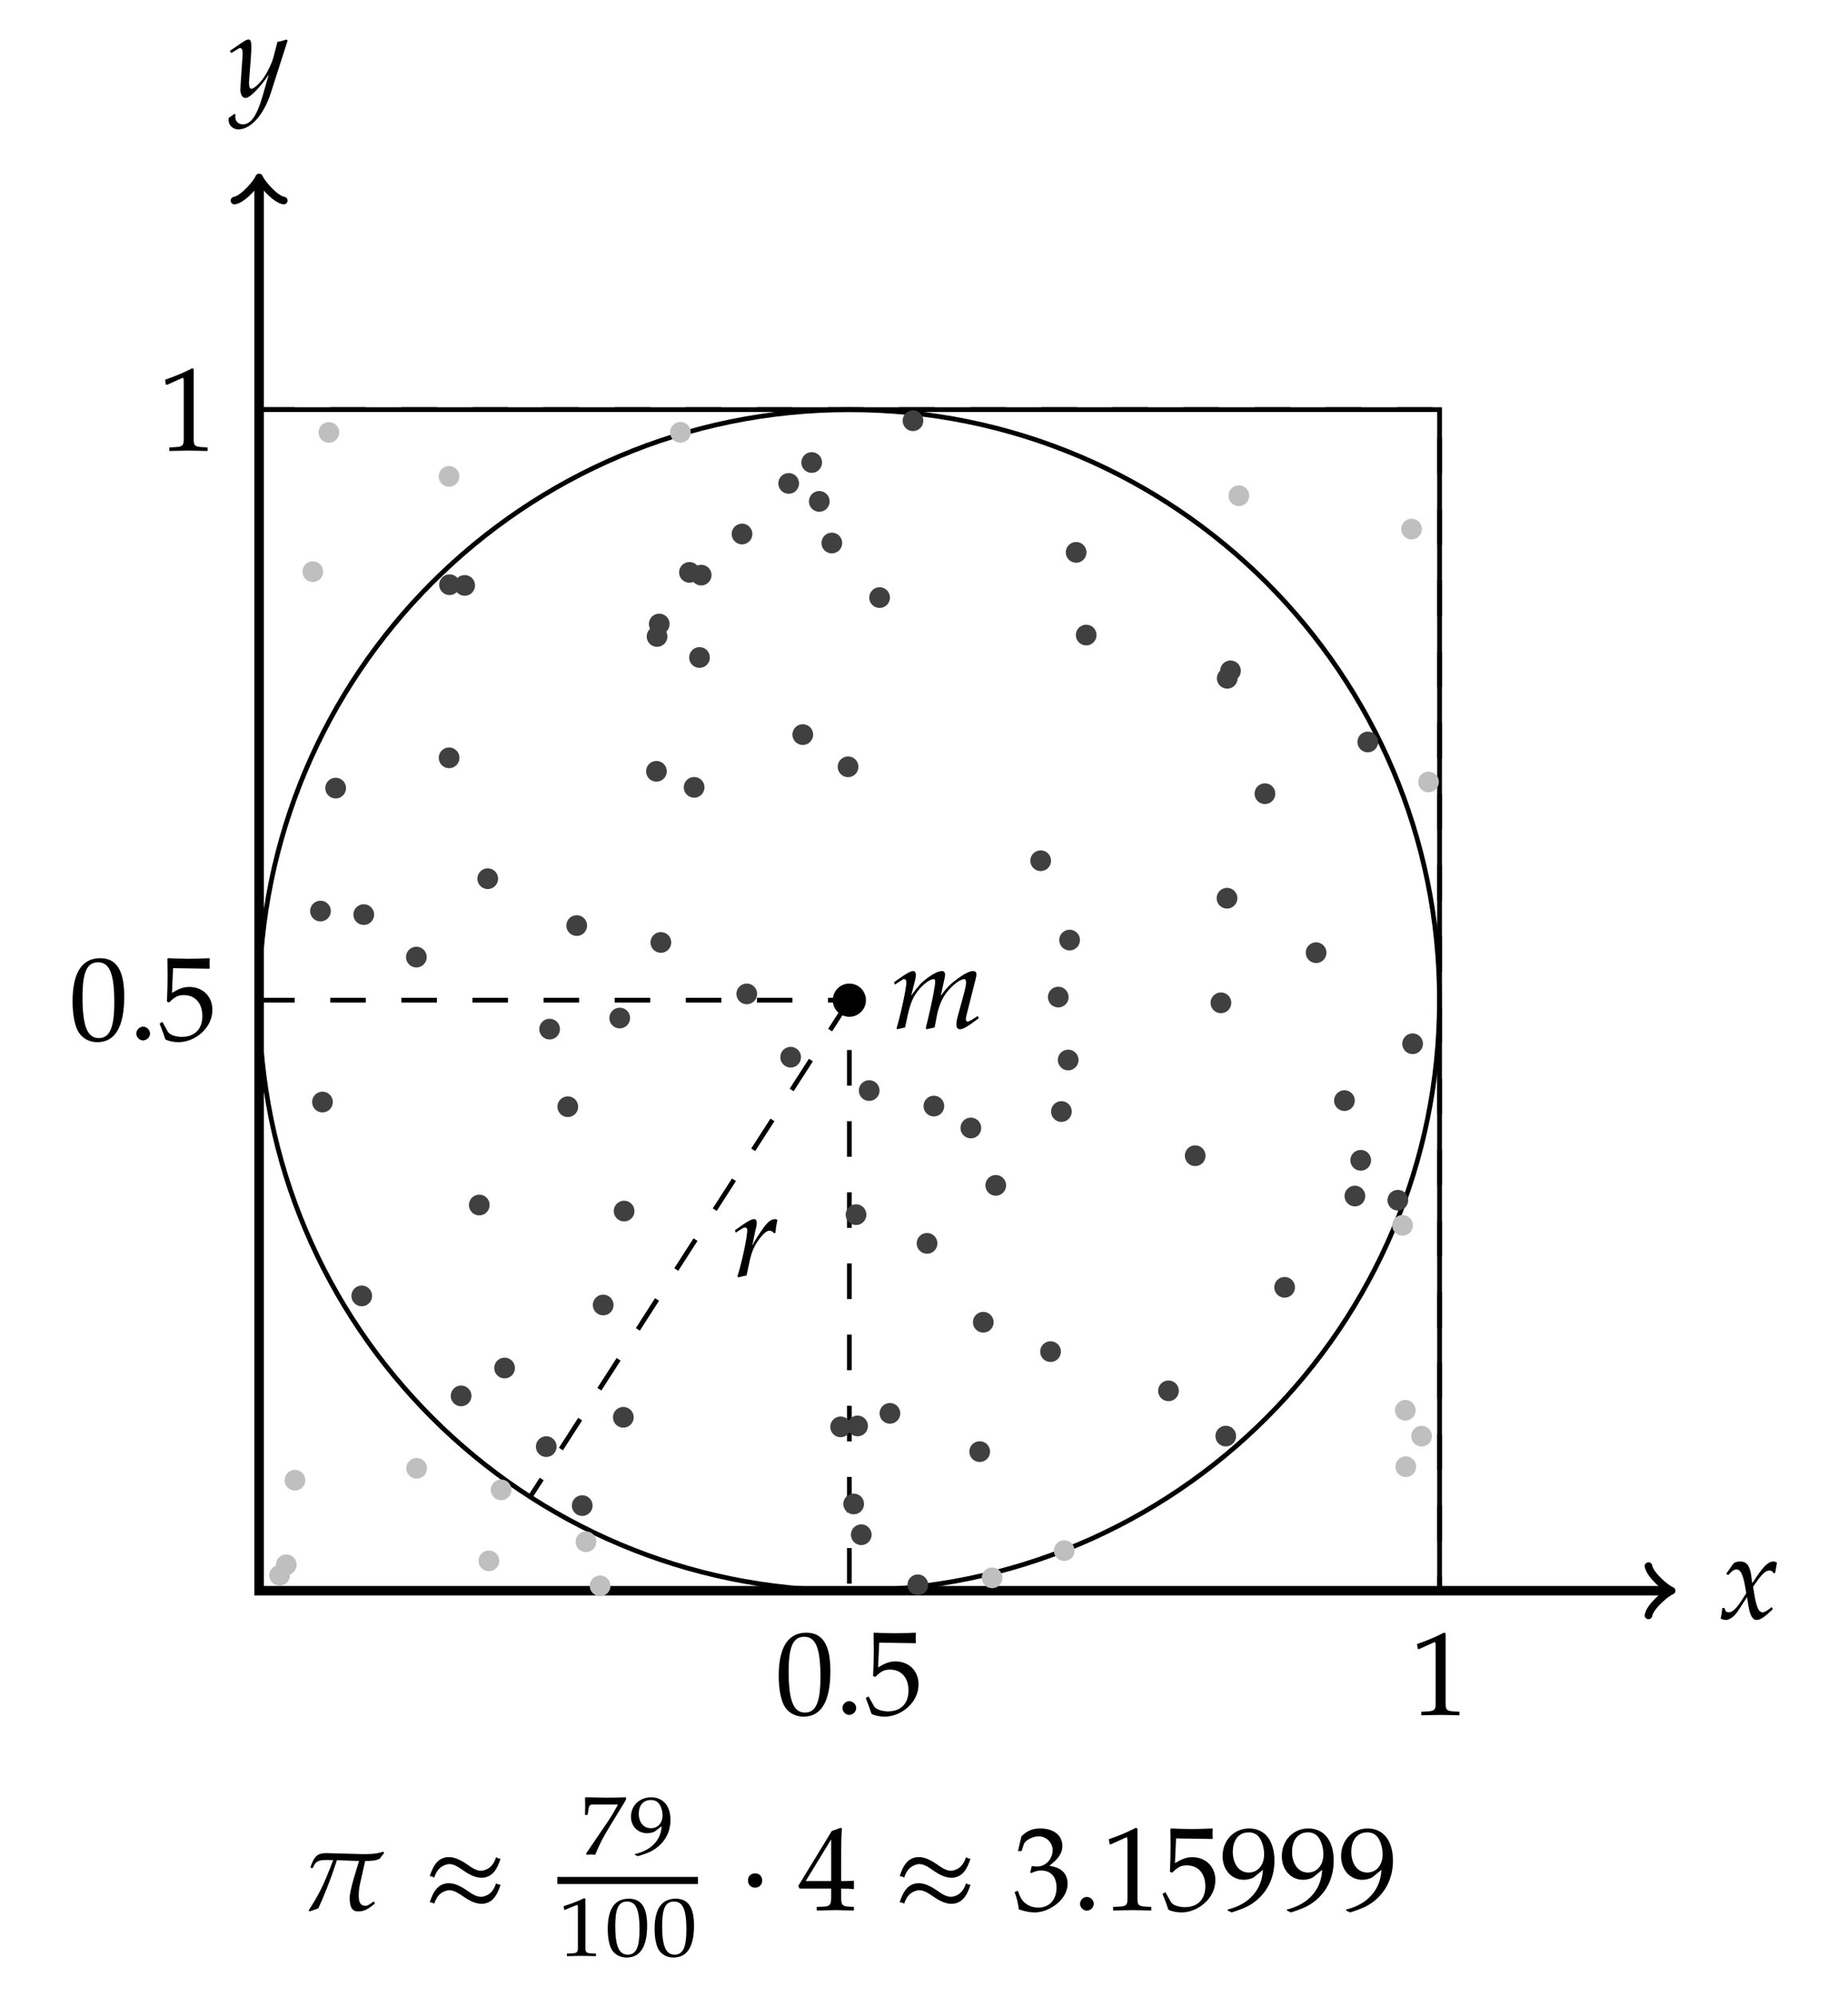<?xml version="1.0" encoding="UTF-8"?>
<svg xmlns="http://www.w3.org/2000/svg" xmlns:xlink="http://www.w3.org/1999/xlink" width="310.701pt" height="335.565pt" viewBox="0 0 310.701 335.565" version="1.1">
<defs>
<g>
<symbol overflow="visible" id="glyph0-0">
<path style="stroke:none;" d=""/>
</symbol>
<symbol overflow="visible" id="glyph0-1">
<path style="stroke:none;" d="M 9.766 -9.422 L 9.547 -9.609 C 8.969 -9.391 8.5 -9.266 8.062 -9.219 L 7.375 -6.594 C 7.125 -5.656 6.438 -4.203 5.781 -3.234 C 5.078 -2.219 4.109 -1.328 3.672 -1.328 C 3.234 -1.328 3.266 -2.297 3.281 -2.547 L 3.578 -6.422 C 3.625 -7.031 3.672 -7.797 3.672 -8.344 C 3.672 -9.25 3.531 -9.609 3.188 -9.609 C 2.922 -9.609 2.656 -9.469 1.688 -8.812 L 0.062 -7.688 L 0.281 -7.328 L 1.281 -7.922 C 1.375 -8.016 1.641 -8.172 1.766 -8.172 C 2.297 -8.172 2.219 -7.156 2.188 -6.828 L 1.859 -1.984 L 1.828 -1.188 C 1.812 -0.359 2.188 0.219 2.688 0.219 C 3.422 0.219 5.094 -1.469 6.594 -3.719 L 5.625 -0.312 C 4.609 3.203 3.609 4.656 2.219 4.656 C 1.516 4.656 0.969 4.125 0.969 3.422 C 0.969 3.328 1 3.172 1.016 2.984 L 0.812 2.906 L -0.141 3.578 C -0.156 3.719 -0.156 3.844 -0.156 3.938 C -0.156 4.797 0.578 5.5 1.469 5.5 C 3.578 5.5 5.781 3.031 6.953 -0.656 Z M 9.766 -9.422 "/>
</symbol>
<symbol overflow="visible" id="glyph0-2">
<path style="stroke:none;" d="M 9.641 -9.406 C 9.406 -9.547 9.219 -9.609 9.047 -9.609 C 8.25 -9.609 7.453 -8.891 6.219 -7.047 L 5.484 -5.953 L 5.359 -6.906 C 5.125 -8.891 4.578 -9.609 3.406 -9.609 C 2.891 -9.609 2.453 -9.438 2.266 -9.188 L 1.109 -7.531 L 1.453 -7.328 C 2.047 -8.016 2.453 -8.281 2.828 -8.281 C 3.484 -8.281 3.922 -7.469 4.266 -5.516 L 4.484 -4.281 L 3.688 -3.047 C 2.828 -1.719 2.156 -1.078 1.594 -1.078 C 1.297 -1.078 1.078 -1.156 1.031 -1.25 L 0.812 -1.812 L 0.422 -1.75 C 0.422 -1.359 0.375 -1.094 0.266 -0.453 C 0.219 -0.219 0.203 -0.156 0.172 -0.016 C 0.484 0.141 0.797 0.219 1.031 0.219 C 1.688 0.219 2.469 -0.359 3.094 -1.297 L 4.609 -3.625 L 4.828 -2.25 C 5.094 -0.562 5.531 0.219 6.25 0.219 C 6.688 0.219 7.328 -0.125 7.969 -0.703 L 8.938 -1.578 L 8.766 -1.953 C 8.047 -1.359 7.547 -1.062 7.234 -1.062 C 6.938 -1.062 6.672 -1.25 6.469 -1.656 C 6.297 -2.031 6.078 -2.766 5.969 -3.344 L 5.625 -5.359 L 6.312 -6.328 C 7.25 -7.625 7.797 -8.094 8.406 -8.094 C 8.719 -8.094 8.969 -7.922 9.062 -7.625 L 9.344 -7.703 Z M 9.641 -9.406 "/>
</symbol>
<symbol overflow="visible" id="glyph0-3">
<path style="stroke:none;" d="M 14.734 -1.688 L 14.547 -2.047 L 14.031 -1.719 C 13.453 -1.328 13.016 -1.109 12.812 -1.109 C 12.672 -1.109 12.547 -1.297 12.547 -1.516 C 12.547 -1.719 12.594 -1.891 12.688 -2.312 L 14.188 -8.234 C 14.266 -8.562 14.328 -8.891 14.328 -9.047 C 14.328 -9.391 14.125 -9.609 13.812 -9.609 C 13.234 -9.609 12.469 -9.25 11.25 -8.391 C 10 -7.484 9.297 -6.797 8.328 -5.422 L 8.922 -8.141 C 9 -8.547 9.062 -8.844 9.062 -8.984 C 9.062 -9.359 8.859 -9.609 8.547 -9.609 C 7.953 -9.609 7.031 -9.156 5.938 -8.328 C 5.062 -7.656 4.656 -7.234 3.359 -5.484 L 4.031 -8.125 C 4.109 -8.453 4.141 -8.75 4.141 -8.984 C 4.141 -9.359 3.969 -9.609 3.688 -9.609 C 3.266 -9.609 2.516 -9.188 1.031 -8.125 L 0.484 -7.734 L 0.625 -7.328 L 1.25 -7.75 C 1.969 -8.234 2.047 -8.25 2.188 -8.25 C 2.406 -8.25 2.547 -8.047 2.547 -7.75 C 2.547 -6.734 1.734 -2.891 0.922 -0.047 L 0.969 0.172 L 2.328 -0.125 L 2.766 -2.156 C 3.25 -4.359 3.781 -5.531 4.875 -6.734 C 5.719 -7.656 6.609 -8.25 7.172 -8.25 C 7.312 -8.25 7.391 -8.094 7.391 -7.828 C 7.391 -7.125 6.969 -4.859 6.141 -1.375 L 5.812 -0.047 L 5.922 0.172 L 7.297 -0.125 L 7.703 -2.25 C 8.031 -3.859 8.703 -5.359 9.578 -6.328 C 10.672 -7.547 11.672 -8.25 12.312 -8.25 C 12.469 -8.25 12.578 -8.062 12.578 -7.75 C 12.578 -7.266 12.547 -7 12.078 -5.266 L 11.219 -2.125 C 11.062 -1.578 10.953 -1.062 10.953 -0.625 C 10.953 -0.125 11.172 0.172 11.547 0.172 C 12.078 0.172 12.797 -0.234 14.734 -1.688 Z M 14.734 -1.688 "/>
</symbol>
<symbol overflow="visible" id="glyph0-4">
<path style="stroke:none;" d="M 9.266 -7.297 C 9.266 -11.656 7.969 -13.719 5.234 -13.719 C 2.156 -13.719 0.578 -11.281 0.578 -6.453 C 0.578 -4.125 1 -2.109 1.688 -1.141 C 2.391 -0.156 3.5 0.391 4.734 0.391 C 7.75 0.391 9.266 -2.188 9.266 -7.297 Z M 7.594 -6.297 C 7.594 -2.047 6.828 -0.297 5 -0.297 C 3.062 -0.297 2.25 -2.312 2.25 -7.172 C 2.25 -11.375 2.984 -13.031 4.875 -13.031 C 6.812 -13.031 7.594 -11.078 7.594 -6.297 Z M 7.594 -6.297 "/>
</symbol>
<symbol overflow="visible" id="glyph0-5">
<path style="stroke:none;" d="M 3.641 -1.062 C 3.641 -1.656 3.094 -2.219 2.469 -2.219 C 1.875 -2.219 1.328 -1.656 1.328 -1.062 C 1.328 -0.453 1.875 0.094 2.453 0.094 C 3.094 0.094 3.641 -0.438 3.641 -1.062 Z M 3.641 -1.062 "/>
</symbol>
<symbol overflow="visible" id="glyph0-6">
<path style="stroke:none;" d="M 9.141 -5.047 C 9.141 -7.297 7.531 -8.891 5.266 -8.891 C 4.297 -8.891 3.578 -8.625 2.344 -7.891 L 2.531 -12.047 L 8.609 -11.953 L 8.703 -12.047 C 8.672 -12.406 8.672 -12.531 8.672 -12.828 C 8.672 -13.141 8.672 -13.266 8.703 -13.625 L 8.609 -13.719 C 8.609 -13.719 6.5 -13.625 5.141 -13.625 C 3.781 -13.625 1.672 -13.719 1.672 -13.719 L 1.578 -13.625 L 1.609 -10.891 C 1.609 -9.141 1.547 -7.297 1.5 -6.422 L 1.891 -6.297 C 2.828 -7.234 3.359 -7.516 4.344 -7.516 C 6.25 -7.516 7.453 -6.156 7.453 -4 C 7.453 -1.797 6.172 -0.5 4 -0.5 C 2.922 -0.5 1.938 -0.859 1.656 -1.375 L 0.734 -3.016 L 0.266 -2.734 C 0.719 -1.594 0.953 -0.953 1.234 -0.078 C 1.797 0.219 2.594 0.391 3.453 0.391 C 4.781 0.391 6.203 -0.172 7.297 -1.141 C 8.5 -2.219 9.141 -3.562 9.141 -5.047 Z M 9.141 -5.047 "/>
</symbol>
<symbol overflow="visible" id="glyph0-7">
<path style="stroke:none;" d="M 7.656 -9.484 C 7.438 -9.578 7.344 -9.609 7.25 -9.609 C 6.641 -9.609 6.016 -9.125 5.297 -8.109 C 4.625 -7.125 3.922 -6.172 3.422 -5.094 L 3.938 -7.609 C 4.047 -8.047 4.188 -8.5 4.188 -8.969 C 4.188 -9.359 4.031 -9.609 3.719 -9.609 C 3.312 -9.609 2.547 -9.188 1.078 -8.125 L 0.516 -7.734 L 0.656 -7.328 L 1.297 -7.75 C 1.859 -8.109 2.078 -8.203 2.25 -8.203 C 2.453 -8.203 2.594 -8.031 2.594 -7.766 C 2.594 -6.609 1.734 -2.516 0.938 0.047 L 1.141 0.172 C 1.578 0.047 2.016 -0.047 2.469 -0.125 L 2.984 -2.516 C 3.344 -4.156 3.812 -5.219 4.688 -6.359 C 5.359 -7.234 5.891 -7.656 6.328 -7.656 C 6.641 -7.656 6.828 -7.547 7.047 -7.266 L 7.328 -7.266 C 7.391 -8.031 7.484 -8.672 7.656 -9.484 Z M 7.656 -9.484 "/>
</symbol>
<symbol overflow="visible" id="glyph0-8">
<path style="stroke:none;" d="M 8.328 0.062 L 8.328 -0.531 L 7.297 -0.594 C 6.203 -0.656 6 -0.875 6 -1.906 L 6 -13.719 L 5.719 -13.828 C 4.422 -13.141 3.016 -12.547 1.188 -11.906 L 1.328 -11.062 L 1.531 -11.062 L 4.109 -12.219 L 4.156 -12.234 C 4.281 -12.234 4.328 -12.047 4.328 -11.578 L 4.328 -1.906 C 4.328 -0.875 4.109 -0.656 3.031 -0.594 L 1.906 -0.531 L 1.906 0.062 L 5.203 0 Z M 8.328 0.062 "/>
</symbol>
<symbol overflow="visible" id="glyph0-9">
<path style="stroke:none;" d="M 14.047 -9.578 L 13.906 -9.828 C 13.375 -9.641 12.469 -9.438 11.812 -9.438 C 11.578 -9.422 11.062 -9.406 10.562 -9.406 L 4.281 -9.578 C 2.781 -9.578 2.234 -8.922 1.656 -7.188 L 1.906 -7.031 L 2.109 -7.172 C 2.531 -8.359 3.328 -8.422 4.469 -8.422 C 4.703 -8.422 5.062 -8.406 5.484 -8.406 C 3.766 -3.859 2.984 -2.484 1.359 0.047 L 1.531 0.219 L 2.984 -0.297 C 3.719 -1.859 4.984 -4.875 6.109 -8.391 L 9.828 -8.25 C 9.469 -7.016 8.266 -3.406 8.266 -2.125 C 8.234 -0.047 9 0.219 9.625 0.219 C 10.641 0.219 11.203 -0.047 12.484 -1.094 L 12.328 -1.469 L 11.828 -1.141 C 11.891 -1.172 11.312 -0.719 10.984 -0.719 C 10.047 -0.719 9.766 -1.297 9.781 -2.531 C 9.781 -3.031 9.828 -3.562 9.938 -4.141 L 10.859 -8.25 C 11.312 -8.25 11.781 -8.266 12.234 -8.328 C 12.594 -8.328 13.031 -8.531 13.328 -8.641 C 13.594 -9.062 13.672 -9.109 14.047 -9.578 Z M 14.047 -9.578 "/>
</symbol>
<symbol overflow="visible" id="glyph0-10">
<path style="stroke:none;" d="M 13.5 -8.641 C 13.375 -8.641 13.25 -8.672 13.109 -8.703 C 12.984 -8.75 12.875 -8.812 12.75 -8.891 C 12.312 -7.547 11.641 -6.953 10.703 -6.688 C 10.531 -6.641 10.375 -6.609 10.219 -6.609 C 9.391 -6.609 8.609 -7.172 7.891 -7.672 C 6.953 -8.312 5.891 -8.906 4.828 -8.906 C 4.578 -8.906 4.328 -8.891 4.062 -8.812 C 2.828 -8.469 2.172 -7.469 1.594 -5.703 C 1.734 -5.703 1.875 -5.672 1.984 -5.641 C 2.109 -5.594 2.25 -5.531 2.344 -5.453 C 2.781 -6.797 3.469 -7.391 4.406 -7.656 C 4.562 -7.703 4.719 -7.734 4.875 -7.734 C 5.719 -7.734 6.5 -7.172 7.219 -6.672 C 8.141 -6.031 9.203 -5.438 10.281 -5.438 C 10.516 -5.438 10.781 -5.453 11.031 -5.531 C 12.266 -5.875 12.922 -6.875 13.5 -8.641 Z M 13.5 -4.266 C 13.375 -4.266 13.25 -4.281 13.109 -4.328 C 12.984 -4.359 12.875 -4.422 12.75 -4.5 C 12.312 -3.172 11.641 -2.562 10.703 -2.312 C 10.531 -2.25 10.375 -2.234 10.219 -2.234 C 9.391 -2.234 8.609 -2.781 7.891 -3.281 C 6.953 -3.922 5.891 -4.516 4.828 -4.516 C 4.578 -4.516 4.328 -4.5 4.062 -4.422 C 2.828 -4.078 2.172 -3.094 1.594 -1.312 C 1.734 -1.312 1.875 -1.297 1.984 -1.25 C 2.109 -1.219 2.25 -1.156 2.344 -1.078 C 2.781 -2.406 3.469 -3.016 4.406 -3.266 C 4.562 -3.328 4.719 -3.344 4.875 -3.344 C 5.719 -3.344 6.5 -2.781 7.219 -2.297 C 8.141 -1.656 9.203 -1.062 10.281 -1.062 C 10.516 -1.062 10.781 -1.078 11.031 -1.156 C 12.266 -1.5 12.922 -2.484 13.5 -4.266 Z M 13.5 -4.266 "/>
</symbol>
<symbol overflow="visible" id="glyph0-11">
<path style="stroke:none;" d="M 3.984 -4.984 C 3.984 -5.703 3.5 -6.172 2.781 -6.172 C 2.078 -6.172 1.594 -5.703 1.594 -4.984 C 1.594 -4.266 2.078 -3.781 2.781 -3.781 C 3.5 -3.781 3.984 -4.266 3.984 -4.984 Z M 3.984 -4.984 "/>
</symbol>
<symbol overflow="visible" id="glyph0-12">
<path style="stroke:none;" d="M 9.406 0.062 L 9.406 -0.531 L 8.453 -0.594 C 7.469 -0.656 7.25 -0.922 7.25 -2.109 L 7.25 -3.609 C 8.422 -3.609 8.844 -3.578 9.406 -3.531 L 9.406 -4.938 C 9.406 -4.938 8.422 -4.875 7.797 -4.875 L 7.25 -4.875 L 7.25 -7.656 C 7.25 -11.203 7.297 -12.906 7.391 -13.719 L 7.156 -13.828 L 5.672 -13.281 L 0.047 -4.062 L 0.266 -3.609 L 5.578 -3.609 L 5.578 -2.109 C 5.578 -0.922 5.359 -0.641 4.375 -0.594 L 3.141 -0.531 L 3.141 0.062 L 6.359 0 Z M 5.578 -4.875 L 1.297 -4.875 L 5.578 -11.891 Z M 5.578 -4.875 "/>
</symbol>
<symbol overflow="visible" id="glyph0-13">
<path style="stroke:none;" d="M 9.203 -4.469 C 9.203 -5.422 8.812 -6.25 8.094 -6.75 C 7.594 -7.109 7.125 -7.266 6.141 -7.453 C 7.734 -8.688 8.328 -9.609 8.328 -10.781 C 8.328 -12.547 6.859 -13.719 4.641 -13.719 C 3.281 -13.719 2.391 -13.344 1.438 -12.391 L 0.859 -9.922 L 1.469 -9.922 L 1.828 -11.031 C 2.047 -11.719 3.312 -12.391 4.344 -12.391 C 5.641 -12.391 6.688 -11.328 6.688 -10.078 C 6.688 -8.594 5.516 -7.328 4.109 -7.328 C 3.938 -7.328 3.172 -7.391 3.172 -7.391 L 2.922 -6.328 L 3.062 -6.219 C 3.828 -6.547 4.203 -6.656 4.734 -6.656 C 6.391 -6.656 7.344 -5.594 7.344 -3.781 C 7.344 -1.75 6.141 -0.422 4.281 -0.422 C 3.359 -0.422 2.547 -0.719 1.953 -1.281 C 1.469 -1.719 1.219 -2.172 0.844 -3.25 L 0.297 -3.047 C 0.719 -1.828 0.875 -1.109 1 -0.125 C 2.047 0.234 2.922 0.391 3.672 0.391 C 5.266 0.391 7.094 -0.5 8.188 -1.828 C 8.859 -2.656 9.203 -3.531 9.203 -4.469 Z M 9.203 -4.469 "/>
</symbol>
<symbol overflow="visible" id="glyph0-14">
<path style="stroke:none;" d="M 9.109 -8.312 C 9.109 -11.672 7.484 -13.719 4.859 -13.719 C 2.312 -13.719 0.391 -11.734 0.391 -9.062 C 0.391 -6.766 1.891 -5.094 3.969 -5.094 C 4.641 -5.094 5.422 -5.312 5.781 -5.625 L 7.172 -6.766 C 7.016 -3.422 4.844 -0.969 1.234 -0.094 L 1.234 0.062 L 1.906 0.391 C 4.125 -0.312 5.078 -0.781 6.156 -1.688 C 8.094 -3.344 9.109 -5.641 9.109 -8.312 Z M 7.375 -9.391 C 7.375 -7.547 6.312 -6.312 4.781 -6.312 C 3.188 -6.312 2.109 -7.734 2.109 -9.797 C 2.109 -11.812 3.141 -13.062 4.781 -13.062 C 5.672 -13.062 6.328 -12.688 6.766 -11.891 C 7.125 -11.25 7.375 -10.281 7.375 -9.391 Z M 7.375 -9.391 "/>
</symbol>
<symbol overflow="visible" id="glyph1-0">
<path style="stroke:none;" d=""/>
</symbol>
<symbol overflow="visible" id="glyph1-1">
<path style="stroke:none;" d="M 7.703 -9.188 L 7.703 -9.609 C 6.062 -9.562 5.922 -9.547 4.297 -9.547 L 0.969 -9.609 L 0.812 -9.547 C 0.812 -9.547 0.844 -8.656 0.844 -8.078 C 0.844 -7.516 0.812 -6.656 0.812 -6.656 L 1.266 -6.656 L 1.375 -7.438 C 1.5 -8.297 1.609 -8.406 2.297 -8.406 L 6.359 -8.406 C 5.75 -7.266 5.281 -6.453 4.703 -5.609 L 0.984 -0.141 L 1.125 0.047 C 1.125 0.047 1.547 0 1.828 0 C 2.109 0 2.531 0.047 2.531 0.047 C 3.172 -1.484 3.562 -2.391 4.906 -4.609 Z M 7.703 -9.188 "/>
</symbol>
<symbol overflow="visible" id="glyph1-2">
<path style="stroke:none;" d="M 7.094 -5.812 C 7.094 -8.172 5.859 -9.609 3.844 -9.609 C 1.891 -9.609 0.453 -8.219 0.453 -6.344 C 0.453 -4.75 1.594 -3.578 3.172 -3.578 C 3.688 -3.578 4.266 -3.719 4.547 -3.938 L 5.609 -4.75 C 5.5 -2.406 3.844 -0.688 1.094 -0.062 L 1.094 0.047 L 1.609 0.281 C 3.297 -0.219 4.016 -0.547 4.844 -1.188 C 6.328 -2.344 7.094 -3.953 7.094 -5.812 Z M 5.766 -6.578 C 5.766 -5.281 4.969 -4.422 3.797 -4.422 C 2.562 -4.422 1.766 -5.406 1.766 -6.859 C 1.766 -8.281 2.547 -9.156 3.797 -9.156 C 4.484 -9.156 4.984 -8.891 5.312 -8.328 C 5.578 -7.891 5.766 -7.203 5.766 -6.578 Z M 5.766 -6.578 "/>
</symbol>
<symbol overflow="visible" id="glyph1-3">
<path style="stroke:none;" d="M 6.5 0.047 L 6.5 -0.375 L 5.703 -0.422 C 4.875 -0.453 4.719 -0.609 4.719 -1.344 L 4.719 -9.609 L 4.5 -9.688 C 3.516 -9.203 2.438 -8.797 1.047 -8.344 L 1.156 -7.75 L 1.312 -7.75 L 3.281 -8.547 L 3.328 -8.562 C 3.406 -8.562 3.453 -8.438 3.453 -8.109 L 3.453 -1.344 C 3.453 -0.609 3.281 -0.453 2.453 -0.422 L 1.609 -0.375 L 1.609 0.047 L 4.109 0 Z M 6.5 0.047 "/>
</symbol>
<symbol overflow="visible" id="glyph1-4">
<path style="stroke:none;" d="M 7.219 -5.109 C 7.219 -8.156 6.219 -9.609 4.141 -9.609 C 1.781 -9.609 0.594 -7.891 0.594 -4.516 C 0.594 -2.891 0.891 -1.484 1.438 -0.797 C 1.969 -0.109 2.812 0.281 3.75 0.281 C 6.062 0.281 7.219 -1.531 7.219 -5.109 Z M 5.938 -4.406 C 5.938 -1.438 5.359 -0.203 3.969 -0.203 C 2.484 -0.203 1.859 -1.625 1.859 -5.016 C 1.859 -7.969 2.406 -9.125 3.859 -9.125 C 5.344 -9.125 5.938 -7.766 5.938 -4.406 Z M 5.938 -4.406 "/>
</symbol>
</g>
</defs>
<g id="surface1">
<path style="fill:none;stroke-width:0.797;stroke-linecap:butt;stroke-linejoin:miter;stroke:rgb(0%,0%,0%);stroke-opacity:1;stroke-miterlimit:10;" d="M -0.001 118.35 L -0.001 0 L 118.349 0 " transform="matrix(2,0,0,-2,43.568,267.293)"/>
<path style="fill:none;stroke-width:0.638;stroke-linecap:round;stroke-linejoin:round;stroke:rgb(0%,0%,0%);stroke-opacity:1;stroke-miterlimit:10;" d="M -1.554 2.073 C -1.425 1.296 0.001 0.13 0.389 0.001 C 0.001 -0.13 -1.425 -1.296 -1.554 -2.071 " transform="matrix(0,-2,-2,0,43.568,30.595)"/>
<path style="fill:none;stroke-width:0.638;stroke-linecap:round;stroke-linejoin:round;stroke:rgb(0%,0%,0%);stroke-opacity:1;stroke-miterlimit:10;" d="M -1.555 2.072 C -1.424 1.295 -0 0.129 0.389 0 C -0 -0.129 -1.424 -1.295 -1.555 -2.072 " transform="matrix(2,0,0,-2,280.266,267.293)"/>
<g style="fill:rgb(0%,0%,0%);fill-opacity:1;">
  <use xlink:href="#glyph0-1" x="38.588" y="16.245"/>
</g>
<g style="fill:rgb(0%,0%,0%);fill-opacity:1;">
  <use xlink:href="#glyph0-2" x="289.116" y="271.985"/>
</g>
<path style="fill:none;stroke-width:0.399;stroke-linecap:butt;stroke-linejoin:miter;stroke:rgb(0%,0%,0%);stroke-opacity:1;stroke-miterlimit:10;" d="M 99.222 49.615 C 99.222 77.014 77.013 99.223 49.616 99.223 C 22.218 99.223 0.009 77.014 0.009 49.615 C 0.009 22.219 22.218 0.01 49.616 0.01 C 77.013 0.01 99.222 22.219 99.222 49.615 Z M 99.222 49.615 " transform="matrix(2,0,0,-2,43.568,267.293)"/>
<g style="fill:rgb(0%,0%,0%);fill-opacity:1;">
  <use xlink:href="#glyph0-3" x="149.838" y="172.773"/>
</g>
<path style=" stroke:none;fill-rule:nonzero;fill:rgb(0%,0%,0%);fill-opacity:1;" d="M 145.59 168.062 C 145.59 166.52 144.34 165.273 142.801 165.273 C 141.258 165.273 140.012 166.52 140.012 168.062 C 140.012 169.602 141.258 170.852 142.801 170.852 C 144.34 170.852 145.59 169.602 145.59 168.062 Z M 145.59 168.062 "/>
<path style="fill:none;stroke-width:0.399;stroke-linecap:butt;stroke-linejoin:miter;stroke:rgb(0%,0%,0%);stroke-opacity:1;stroke-dasharray:2.989,2.989;stroke-miterlimit:10;" d="M -0.001 49.615 L 49.616 49.615 L 49.616 0 " transform="matrix(2,0,0,-2,43.568,267.293)"/>
<g style="fill:rgb(0%,0%,0%);fill-opacity:1;">
  <use xlink:href="#glyph0-4" x="11.622" y="174.727"/>
  <use xlink:href="#glyph0-5" x="21.585" y="174.727"/>
  <use xlink:href="#glyph0-6" x="26.566" y="174.727"/>
</g>
<g style="fill:rgb(0%,0%,0%);fill-opacity:1;">
  <use xlink:href="#glyph0-4" x="130.346" y="288.061"/>
  <use xlink:href="#glyph0-5" x="140.309" y="288.061"/>
  <use xlink:href="#glyph0-6" x="145.29" y="288.061"/>
</g>
<path style="fill:none;stroke-width:0.399;stroke-linecap:butt;stroke-linejoin:miter;stroke:rgb(0%,0%,0%);stroke-opacity:1;stroke-dasharray:2.989,2.989;stroke-miterlimit:10;" d="M 49.616 49.615 L 22.82 7.938 " transform="matrix(2,0,0,-2,43.568,267.293)"/>
<g style="fill:rgb(0%,0%,0%);fill-opacity:1;">
  <use xlink:href="#glyph0-7" x="123.042" y="214.453"/>
</g>
<path style="fill:none;stroke-width:0.399;stroke-linecap:butt;stroke-linejoin:miter;stroke:rgb(0%,0%,0%);stroke-opacity:1;stroke-miterlimit:10;" d="M -0.001 0 L -0.001 99.232 L 99.232 99.232 L 99.232 0 Z M -0.001 0 " transform="matrix(2,0,0,-2,43.568,267.293)"/>
<path style="fill:none;stroke-width:0.399;stroke-linecap:butt;stroke-linejoin:miter;stroke:rgb(0%,0%,0%);stroke-opacity:1;stroke-dasharray:2.989,2.989;stroke-miterlimit:10;" d="M -0.001 99.232 L 99.232 99.232 L 99.232 0 " transform="matrix(2,0,0,-2,43.568,267.293)"/>
<g style="fill:rgb(0%,0%,0%);fill-opacity:1;">
  <use xlink:href="#glyph0-8" x="26.566" y="75.715"/>
</g>
<g style="fill:rgb(0%,0%,0%);fill-opacity:1;">
  <use xlink:href="#glyph0-8" x="237.048" y="288.159"/>
</g>
<path style=" stroke:none;fill-rule:nonzero;fill:rgb(25%,25%,25%);fill-opacity:1;" d="M 230.52 194.965 C 230.52 194.004 229.738 193.223 228.777 193.223 C 227.812 193.223 227.031 194.004 227.031 194.965 C 227.031 195.93 227.812 196.711 228.777 196.711 C 229.738 196.711 230.52 195.93 230.52 194.965 Z M 230.52 194.965 "/>
<path style=" stroke:none;fill-rule:nonzero;fill:rgb(25%,25%,25%);fill-opacity:1;" d="M 134.344 81.227 C 134.344 80.266 133.562 79.484 132.598 79.484 C 131.637 79.484 130.855 80.266 130.855 81.227 C 130.855 82.191 131.637 82.973 132.598 82.973 C 133.562 82.973 134.344 82.191 134.344 81.227 Z M 134.344 81.227 "/>
<path style=" stroke:none;fill-rule:nonzero;fill:rgb(25%,25%,25%);fill-opacity:1;" d="M 55.625 153.09 C 55.625 152.125 54.844 151.344 53.879 151.344 C 52.918 151.344 52.137 152.125 52.137 153.09 C 52.137 154.051 52.918 154.832 53.879 154.832 C 54.844 154.832 55.625 154.051 55.625 153.09 Z M 55.625 153.09 "/>
<path style=" stroke:none;fill-rule:nonzero;fill:rgb(25%,25%,25%);fill-opacity:1;" d="M 184.363 106.711 C 184.363 105.746 183.586 104.965 182.621 104.965 C 181.656 104.965 180.879 105.746 180.879 106.711 C 180.879 107.672 181.656 108.453 182.621 108.453 C 183.586 108.453 184.363 107.672 184.363 106.711 Z M 184.363 106.711 "/>
<path style=" stroke:none;fill-rule:nonzero;fill:rgb(75%,75%,75%);fill-opacity:1;" d="M 102.641 266.469 C 102.641 265.508 101.859 264.727 100.895 264.727 C 99.934 264.727 99.152 265.508 99.152 266.469 C 99.152 267.434 99.934 268.215 100.895 268.215 C 101.859 268.215 102.641 267.434 102.641 266.469 Z M 102.641 266.469 "/>
<path style=" stroke:none;fill-rule:nonzero;fill:rgb(25%,25%,25%);fill-opacity:1;" d="M 207.828 241.309 C 207.828 240.348 207.051 239.566 206.086 239.566 C 205.125 239.566 204.344 240.348 204.344 241.309 C 204.344 242.273 205.125 243.051 206.086 243.051 C 207.051 243.051 207.828 242.273 207.828 241.309 Z M 207.828 241.309 "/>
<path style=" stroke:none;fill-rule:nonzero;fill:rgb(75%,75%,75%);fill-opacity:1;" d="M 241.918 131.398 C 241.918 130.434 241.141 129.656 240.176 129.656 C 239.215 129.656 238.434 130.434 238.434 131.398 C 238.434 132.359 239.215 133.141 240.176 133.141 C 241.141 133.141 241.918 132.359 241.918 131.398 Z M 241.918 131.398 "/>
<path style=" stroke:none;fill-rule:nonzero;fill:rgb(75%,75%,75%);fill-opacity:1;" d="M 48.75 264.707 C 48.75 263.746 47.969 262.965 47.008 262.965 C 46.043 262.965 45.266 263.746 45.266 264.707 C 45.266 265.672 46.043 266.449 47.008 266.449 C 47.969 266.449 48.75 265.672 48.75 264.707 Z M 48.75 264.707 "/>
<path style=" stroke:none;fill-rule:nonzero;fill:rgb(25%,25%,25%);fill-opacity:1;" d="M 98.707 155.523 C 98.707 154.559 97.926 153.781 96.961 153.781 C 96 153.781 95.219 154.559 95.219 155.523 C 95.219 156.484 96 157.266 96.961 157.266 C 97.926 157.266 98.707 156.484 98.707 155.523 Z M 98.707 155.523 "/>
<path style=" stroke:none;fill-rule:nonzero;fill:rgb(25%,25%,25%);fill-opacity:1;" d="M 97.207 185.961 C 97.207 185 96.426 184.219 95.465 184.219 C 94.5 184.219 93.719 185 93.719 185.961 C 93.719 186.926 94.5 187.703 95.465 187.703 C 96.426 187.703 97.207 186.926 97.207 185.961 Z M 97.207 185.961 "/>
<path style=" stroke:none;fill-rule:nonzero;fill:rgb(25%,25%,25%);fill-opacity:1;" d="M 141.598 91.242 C 141.598 90.281 140.816 89.5 139.855 89.5 C 138.891 89.5 138.109 90.281 138.109 91.242 C 138.109 92.207 138.891 92.988 139.855 92.988 C 140.816 92.988 141.598 92.207 141.598 91.242 Z M 141.598 91.242 "/>
<path style=" stroke:none;fill-rule:nonzero;fill:rgb(25%,25%,25%);fill-opacity:1;" d="M 217.723 216.309 C 217.723 215.344 216.945 214.566 215.98 214.566 C 215.02 214.566 214.238 215.344 214.238 216.309 C 214.238 217.27 215.02 218.051 215.98 218.051 C 216.945 218.051 217.723 217.27 217.723 216.309 Z M 217.723 216.309 "/>
<path style=" stroke:none;fill-rule:nonzero;fill:rgb(25%,25%,25%);fill-opacity:1;" d="M 93.582 243.078 C 93.582 242.113 92.801 241.332 91.84 241.332 C 90.875 241.332 90.098 242.113 90.098 243.078 C 90.098 244.039 90.875 244.82 91.84 244.82 C 92.801 244.82 93.582 244.039 93.582 243.078 Z M 93.582 243.078 "/>
<path style=" stroke:none;fill-rule:nonzero;fill:rgb(75%,75%,75%);fill-opacity:1;" d="M 77.238 80.051 C 77.238 79.086 76.457 78.305 75.496 78.305 C 74.531 78.305 73.754 79.086 73.754 80.051 C 73.754 81.012 74.531 81.793 75.496 81.793 C 76.457 81.793 77.238 81.012 77.238 80.051 Z M 77.238 80.051 "/>
<path style=" stroke:none;fill-rule:nonzero;fill:rgb(25%,25%,25%);fill-opacity:1;" d="M 167.062 222.176 C 167.062 221.215 166.281 220.434 165.316 220.434 C 164.355 220.434 163.574 221.215 163.574 222.176 C 163.574 223.141 164.355 223.918 165.316 223.918 C 166.281 223.918 167.062 223.141 167.062 222.176 Z M 167.062 222.176 "/>
<path style=" stroke:none;fill-rule:nonzero;fill:rgb(25%,25%,25%);fill-opacity:1;" d="M 145.273 252.707 C 145.273 251.746 144.492 250.965 143.531 250.965 C 142.566 250.965 141.785 251.746 141.785 252.707 C 141.785 253.672 142.566 254.453 143.531 254.453 C 144.492 254.453 145.273 253.672 145.273 252.707 Z M 145.273 252.707 "/>
<path style=" stroke:none;fill-rule:nonzero;fill:rgb(25%,25%,25%);fill-opacity:1;" d="M 112.105 129.602 C 112.105 128.641 111.328 127.859 110.363 127.859 C 109.402 127.859 108.621 128.641 108.621 129.602 C 108.621 130.566 109.402 131.348 110.363 131.348 C 111.328 131.348 112.105 130.566 112.105 129.602 Z M 112.105 129.602 "/>
<path style=" stroke:none;fill-rule:nonzero;fill:rgb(25%,25%,25%);fill-opacity:1;" d="M 155.242 70.695 C 155.242 69.73 154.465 68.949 153.5 68.949 C 152.539 68.949 151.758 69.73 151.758 70.695 C 151.758 71.656 152.539 72.438 153.5 72.438 C 154.465 72.438 155.242 71.656 155.242 70.695 Z M 155.242 70.695 "/>
<path style=" stroke:none;fill-rule:nonzero;fill:rgb(25%,25%,25%);fill-opacity:1;" d="M 179.664 167.539 C 179.664 166.578 178.887 165.797 177.922 165.797 C 176.961 165.797 176.18 166.578 176.18 167.539 C 176.18 168.504 176.961 169.285 177.922 169.285 C 178.887 169.285 179.664 168.504 179.664 167.539 Z M 179.664 167.539 "/>
<path style=" stroke:none;fill-rule:nonzero;fill:rgb(25%,25%,25%);fill-opacity:1;" d="M 127.297 167.004 C 127.297 166.043 126.516 165.262 125.555 165.262 C 124.59 165.262 123.809 166.043 123.809 167.004 C 123.809 167.969 124.59 168.746 125.555 168.746 C 126.516 168.746 127.297 167.969 127.297 167.004 Z M 127.297 167.004 "/>
<path style=" stroke:none;fill-rule:nonzero;fill:rgb(25%,25%,25%);fill-opacity:1;" d="M 239.242 175.383 C 239.242 174.418 238.461 173.641 237.5 173.641 C 236.535 173.641 235.758 174.418 235.758 175.383 C 235.758 176.344 236.535 177.125 237.5 177.125 C 238.461 177.125 239.242 176.344 239.242 175.383 Z M 239.242 175.383 "/>
<path style=" stroke:none;fill-rule:nonzero;fill:rgb(75%,75%,75%);fill-opacity:1;" d="M 239.062 88.906 C 239.062 87.941 238.285 87.164 237.32 87.164 C 236.359 87.164 235.578 87.941 235.578 88.906 C 235.578 89.867 236.359 90.648 237.32 90.648 C 238.285 90.648 239.062 89.867 239.062 88.906 Z M 239.062 88.906 "/>
<path style=" stroke:none;fill-rule:nonzero;fill:rgb(25%,25%,25%);fill-opacity:1;" d="M 62.902 153.684 C 62.902 152.719 62.121 151.938 61.16 151.938 C 60.195 151.938 59.414 152.719 59.414 153.684 C 59.414 154.645 60.195 155.426 61.16 155.426 C 62.121 155.426 62.902 154.645 62.902 153.684 Z M 62.902 153.684 "/>
<path style=" stroke:none;fill-rule:nonzero;fill:rgb(75%,75%,75%);fill-opacity:1;" d="M 57.039 72.664 C 57.039 71.699 56.262 70.918 55.297 70.918 C 54.336 70.918 53.555 71.699 53.555 72.664 C 53.555 73.625 54.336 74.406 55.297 74.406 C 56.262 74.406 57.039 73.625 57.039 72.664 Z M 57.039 72.664 "/>
<path style=" stroke:none;fill-rule:nonzero;fill:rgb(25%,25%,25%);fill-opacity:1;" d="M 223.016 160.078 C 223.016 159.117 222.238 158.336 221.273 158.336 C 220.312 158.336 219.531 159.117 219.531 160.078 C 219.531 161.043 220.312 161.824 221.273 161.824 C 222.238 161.824 223.016 161.043 223.016 160.078 Z M 223.016 160.078 "/>
<path style=" stroke:none;fill-rule:nonzero;fill:rgb(25%,25%,25%);fill-opacity:1;" d="M 208.078 113.973 C 208.078 113.012 207.297 112.23 206.336 112.23 C 205.371 112.23 204.59 113.012 204.59 113.973 C 204.59 114.938 205.371 115.715 206.336 115.715 C 207.297 115.715 208.078 114.938 208.078 113.973 Z M 208.078 113.973 "/>
<path style=" stroke:none;fill-rule:nonzero;fill:rgb(25%,25%,25%);fill-opacity:1;" d="M 181.574 157.961 C 181.574 156.996 180.793 156.219 179.828 156.219 C 178.867 156.219 178.086 156.996 178.086 157.961 C 178.086 158.922 178.867 159.703 179.828 159.703 C 180.793 159.703 181.574 158.922 181.574 157.961 Z M 181.574 157.961 "/>
<path style=" stroke:none;fill-rule:nonzero;fill:rgb(75%,75%,75%);fill-opacity:1;" d="M 237.555 205.898 C 237.555 204.938 236.773 204.156 235.809 204.156 C 234.848 204.156 234.066 204.938 234.066 205.898 C 234.066 206.863 234.848 207.641 235.809 207.641 C 236.773 207.641 237.555 206.863 237.555 205.898 Z M 237.555 205.898 "/>
<path style=" stroke:none;fill-rule:nonzero;fill:rgb(25%,25%,25%);fill-opacity:1;" d="M 112.855 158.359 C 112.855 157.398 112.074 156.617 111.109 156.617 C 110.148 156.617 109.367 157.398 109.367 158.359 C 109.367 159.324 110.148 160.105 111.109 160.105 C 112.074 160.105 112.855 159.324 112.855 158.359 Z M 112.855 158.359 "/>
<path style=" stroke:none;fill-rule:nonzero;fill:rgb(25%,25%,25%);fill-opacity:1;" d="M 158.754 185.852 C 158.754 184.891 157.973 184.109 157.008 184.109 C 156.047 184.109 155.266 184.891 155.266 185.852 C 155.266 186.816 156.047 187.598 157.008 187.598 C 157.973 187.598 158.754 186.816 158.754 185.852 Z M 158.754 185.852 "/>
<path style=" stroke:none;fill-rule:nonzero;fill:rgb(25%,25%,25%);fill-opacity:1;" d="M 157.605 208.926 C 157.605 207.961 156.824 207.18 155.863 207.18 C 154.898 207.18 154.117 207.961 154.117 208.926 C 154.117 209.887 154.898 210.668 155.863 210.668 C 156.824 210.668 157.605 209.887 157.605 208.926 Z M 157.605 208.926 "/>
<path style=" stroke:none;fill-rule:nonzero;fill:rgb(25%,25%,25%);fill-opacity:1;" d="M 103.156 219.281 C 103.156 218.32 102.375 217.539 101.414 217.539 C 100.449 217.539 99.668 218.32 99.668 219.281 C 99.668 220.246 100.449 221.023 101.414 221.023 C 102.375 221.023 103.156 220.246 103.156 219.281 Z M 103.156 219.281 "/>
<path style=" stroke:none;fill-rule:nonzero;fill:rgb(25%,25%,25%);fill-opacity:1;" d="M 144.328 128.844 C 144.328 127.883 143.547 127.102 142.586 127.102 C 141.621 127.102 140.84 127.883 140.84 128.844 C 140.84 129.809 141.621 130.59 142.586 130.59 C 143.547 130.59 144.328 129.809 144.328 128.844 Z M 144.328 128.844 "/>
<path style=" stroke:none;fill-rule:nonzero;fill:rgb(75%,75%,75%);fill-opacity:1;" d="M 238.02 236.973 C 238.02 236.012 237.238 235.23 236.277 235.23 C 235.312 235.23 234.531 236.012 234.531 236.973 C 234.531 237.938 235.312 238.715 236.277 238.715 C 237.238 238.715 238.02 237.938 238.02 236.973 Z M 238.02 236.973 "/>
<path style=" stroke:none;fill-rule:nonzero;fill:rgb(75%,75%,75%);fill-opacity:1;" d="M 210.035 83.297 C 210.035 82.332 209.254 81.551 208.289 81.551 C 207.328 81.551 206.547 82.332 206.547 83.297 C 206.547 84.258 207.328 85.039 208.289 85.039 C 209.254 85.039 210.035 84.258 210.035 83.297 Z M 210.035 83.297 "/>
<path style=" stroke:none;fill-rule:nonzero;fill:rgb(25%,25%,25%);fill-opacity:1;" d="M 145.668 204.102 C 145.668 203.137 144.887 202.355 143.922 202.355 C 142.961 202.355 142.18 203.137 142.18 204.102 C 142.18 205.062 142.961 205.844 143.922 205.844 C 144.887 205.844 145.668 205.062 145.668 204.102 Z M 145.668 204.102 "/>
<path style=" stroke:none;fill-rule:nonzero;fill:rgb(25%,25%,25%);fill-opacity:1;" d="M 119.348 110.48 C 119.348 109.516 118.57 108.734 117.605 108.734 C 116.645 108.734 115.863 109.516 115.863 110.48 C 115.863 111.441 116.645 112.223 117.605 112.223 C 118.57 112.223 119.348 111.441 119.348 110.48 Z M 119.348 110.48 "/>
<path style=" stroke:none;fill-rule:nonzero;fill:rgb(75%,75%,75%);fill-opacity:1;" d="M 116.141 72.648 C 116.141 71.688 115.359 70.906 114.398 70.906 C 113.434 70.906 112.652 71.688 112.652 72.648 C 112.652 73.613 113.434 74.395 114.398 74.395 C 115.359 74.395 116.141 73.613 116.141 72.648 Z M 116.141 72.648 "/>
<path style=" stroke:none;fill-rule:nonzero;fill:rgb(25%,25%,25%);fill-opacity:1;" d="M 118.445 132.297 C 118.445 131.336 117.668 130.555 116.703 130.555 C 115.742 130.555 114.961 131.336 114.961 132.297 C 114.961 133.262 115.742 134.039 116.703 134.039 C 117.668 134.039 118.445 133.262 118.445 132.297 Z M 118.445 132.297 "/>
<path style=" stroke:none;fill-rule:nonzero;fill:rgb(25%,25%,25%);fill-opacity:1;" d="M 176.711 144.629 C 176.711 143.668 175.93 142.887 174.969 142.887 C 174.004 142.887 173.223 143.668 173.223 144.629 C 173.223 145.594 174.004 146.371 174.969 146.371 C 175.93 146.371 176.711 145.594 176.711 144.629 Z M 176.711 144.629 "/>
<path style=" stroke:none;fill-rule:nonzero;fill:rgb(75%,75%,75%);fill-opacity:1;" d="M 240.754 241.316 C 240.754 240.355 239.973 239.574 239.012 239.574 C 238.047 239.574 237.266 240.355 237.266 241.316 C 237.266 242.281 238.047 243.062 239.012 243.062 C 239.973 243.062 240.754 242.281 240.754 241.316 Z M 240.754 241.316 "/>
<path style=" stroke:none;fill-rule:nonzero;fill:rgb(25%,25%,25%);fill-opacity:1;" d="M 112.578 104.852 C 112.578 103.891 111.797 103.109 110.836 103.109 C 109.871 103.109 109.094 103.891 109.094 104.852 C 109.094 105.816 109.871 106.598 110.836 106.598 C 111.797 106.598 112.578 105.816 112.578 104.852 Z M 112.578 104.852 "/>
<path style=" stroke:none;fill-rule:nonzero;fill:rgb(25%,25%,25%);fill-opacity:1;" d="M 138.211 77.715 C 138.211 76.754 137.434 75.973 136.469 75.973 C 135.508 75.973 134.727 76.754 134.727 77.715 C 134.727 78.68 135.508 79.461 136.469 79.461 C 137.434 79.461 138.211 78.68 138.211 77.715 Z M 138.211 77.715 "/>
<path style=" stroke:none;fill-rule:nonzero;fill:rgb(25%,25%,25%);fill-opacity:1;" d="M 126.496 89.73 C 126.496 88.766 125.719 87.984 124.754 87.984 C 123.793 87.984 123.012 88.766 123.012 89.73 C 123.012 90.691 123.793 91.473 124.754 91.473 C 125.719 91.473 126.496 90.691 126.496 89.73 Z M 126.496 89.73 "/>
<path style=" stroke:none;fill-rule:nonzero;fill:rgb(25%,25%,25%);fill-opacity:1;" d="M 180.199 186.773 C 180.199 185.809 179.418 185.027 178.453 185.027 C 177.492 185.027 176.711 185.809 176.711 186.773 C 176.711 187.734 177.492 188.516 178.453 188.516 C 179.418 188.516 180.199 187.734 180.199 186.773 Z M 180.199 186.773 "/>
<path style=" stroke:none;fill-rule:nonzero;fill:rgb(25%,25%,25%);fill-opacity:1;" d="M 136.715 123.434 C 136.715 122.473 135.934 121.691 134.969 121.691 C 134.008 121.691 133.227 122.473 133.227 123.434 C 133.227 124.398 134.008 125.18 134.969 125.18 C 135.934 125.18 136.715 124.398 136.715 123.434 Z M 136.715 123.434 "/>
<path style=" stroke:none;fill-rule:nonzero;fill:rgb(25%,25%,25%);fill-opacity:1;" d="M 55.961 185.176 C 55.961 184.215 55.18 183.434 54.215 183.434 C 53.254 183.434 52.473 184.215 52.473 185.176 C 52.473 186.141 53.254 186.922 54.215 186.922 C 55.18 186.922 55.961 186.141 55.961 185.176 Z M 55.961 185.176 "/>
<path style=" stroke:none;fill-rule:nonzero;fill:rgb(25%,25%,25%);fill-opacity:1;" d="M 202.688 194.195 C 202.688 193.234 201.906 192.453 200.945 192.453 C 199.98 192.453 199.203 193.234 199.203 194.195 C 199.203 195.16 199.98 195.941 200.945 195.941 C 201.906 195.941 202.688 195.16 202.688 194.195 Z M 202.688 194.195 "/>
<path style=" stroke:none;fill-rule:nonzero;fill:rgb(25%,25%,25%);fill-opacity:1;" d="M 134.676 177.641 C 134.676 176.68 133.895 175.898 132.934 175.898 C 131.969 175.898 131.188 176.68 131.188 177.641 C 131.188 178.605 131.969 179.383 132.934 179.383 C 133.895 179.383 134.676 178.605 134.676 177.641 Z M 134.676 177.641 "/>
<path style=" stroke:none;fill-rule:nonzero;fill:rgb(25%,25%,25%);fill-opacity:1;" d="M 231.707 124.672 C 231.707 123.711 230.926 122.93 229.965 122.93 C 229 122.93 228.219 123.711 228.219 124.672 C 228.219 125.637 229 126.418 229.965 126.418 C 230.926 126.418 231.707 125.637 231.707 124.672 Z M 231.707 124.672 "/>
<path style=" stroke:none;fill-rule:nonzero;fill:rgb(25%,25%,25%);fill-opacity:1;" d="M 82.324 202.477 C 82.324 201.516 81.543 200.734 80.578 200.734 C 79.617 200.734 78.836 201.516 78.836 202.477 C 78.836 203.441 79.617 204.223 80.578 204.223 C 81.543 204.223 82.324 203.441 82.324 202.477 Z M 82.324 202.477 "/>
<path style=" stroke:none;fill-rule:nonzero;fill:rgb(25%,25%,25%);fill-opacity:1;" d="M 164.973 189.535 C 164.973 188.574 164.191 187.793 163.227 187.793 C 162.266 187.793 161.484 188.574 161.484 189.535 C 161.484 190.5 162.266 191.281 163.227 191.281 C 164.191 191.281 164.973 190.5 164.973 189.535 Z M 164.973 189.535 "/>
<path style=" stroke:none;fill-rule:nonzero;fill:rgb(25%,25%,25%);fill-opacity:1;" d="M 182.672 92.816 C 182.672 91.852 181.891 91.07 180.93 91.07 C 179.965 91.07 179.184 91.852 179.184 92.816 C 179.184 93.777 179.965 94.559 180.93 94.559 C 181.891 94.559 182.672 93.777 182.672 92.816 Z M 182.672 92.816 "/>
<path style=" stroke:none;fill-rule:nonzero;fill:rgb(25%,25%,25%);fill-opacity:1;" d="M 214.414 133.367 C 214.414 132.402 213.633 131.621 212.668 131.621 C 211.707 131.621 210.926 132.402 210.926 133.367 C 210.926 134.328 211.707 135.109 212.668 135.109 C 213.633 135.109 214.414 134.328 214.414 133.367 Z M 214.414 133.367 "/>
<path style=" stroke:none;fill-rule:nonzero;fill:rgb(25%,25%,25%);fill-opacity:1;" d="M 198.199 233.703 C 198.199 232.738 197.418 231.961 196.453 231.961 C 195.492 231.961 194.711 232.738 194.711 233.703 C 194.711 234.664 195.492 235.445 196.453 235.445 C 197.418 235.445 198.199 234.664 198.199 233.703 Z M 198.199 233.703 "/>
<path style=" stroke:none;fill-rule:nonzero;fill:rgb(25%,25%,25%);fill-opacity:1;" d="M 79.871 98.367 C 79.871 97.406 79.09 96.625 78.125 96.625 C 77.164 96.625 76.383 97.406 76.383 98.367 C 76.383 99.332 77.164 100.113 78.125 100.113 C 79.09 100.113 79.871 99.332 79.871 98.367 Z M 79.871 98.367 "/>
<path style=" stroke:none;fill-rule:nonzero;fill:rgb(75%,75%,75%);fill-opacity:1;" d="M 49.875 262.93 C 49.875 261.969 49.094 261.188 48.129 261.188 C 47.168 261.188 46.387 261.969 46.387 262.93 C 46.387 263.895 47.168 264.672 48.129 264.672 C 49.094 264.672 49.875 263.895 49.875 262.93 Z M 49.875 262.93 "/>
<path style=" stroke:none;fill-rule:nonzero;fill:rgb(25%,25%,25%);fill-opacity:1;" d="M 105.938 171.062 C 105.938 170.098 105.156 169.316 104.191 169.316 C 103.23 169.316 102.449 170.098 102.449 171.062 C 102.449 172.023 103.23 172.805 104.191 172.805 C 105.156 172.805 105.938 172.023 105.938 171.062 Z M 105.938 171.062 "/>
<path style=" stroke:none;fill-rule:nonzero;fill:rgb(25%,25%,25%);fill-opacity:1;" d="M 77.324 98.246 C 77.324 97.285 76.543 96.504 75.582 96.504 C 74.617 96.504 73.836 97.285 73.836 98.246 C 73.836 99.211 74.617 99.992 75.582 99.992 C 76.543 99.992 77.324 99.211 77.324 98.246 Z M 77.324 98.246 "/>
<path style=" stroke:none;fill-rule:nonzero;fill:rgb(25%,25%,25%);fill-opacity:1;" d="M 166.461 243.914 C 166.461 242.953 165.68 242.172 164.719 242.172 C 163.754 242.172 162.973 242.953 162.973 243.914 C 162.973 244.879 163.754 245.66 164.719 245.66 C 165.68 245.66 166.461 244.879 166.461 243.914 Z M 166.461 243.914 "/>
<path style=" stroke:none;fill-rule:nonzero;fill:rgb(25%,25%,25%);fill-opacity:1;" d="M 79.27 234.555 C 79.27 233.59 78.488 232.809 77.523 232.809 C 76.562 232.809 75.781 233.59 75.781 234.555 C 75.781 235.516 76.562 236.297 77.523 236.297 C 78.488 236.297 79.27 235.516 79.27 234.555 Z M 79.27 234.555 "/>
<path style=" stroke:none;fill-rule:nonzero;fill:rgb(75%,75%,75%);fill-opacity:1;" d="M 54.336 96.062 C 54.336 95.098 53.555 94.316 52.59 94.316 C 51.629 94.316 50.848 95.098 50.848 96.062 C 50.848 97.023 51.629 97.805 52.59 97.805 C 53.555 97.805 54.336 97.023 54.336 96.062 Z M 54.336 96.062 "/>
<path style=" stroke:none;fill-rule:nonzero;fill:rgb(25%,25%,25%);fill-opacity:1;" d="M 208.625 112.723 C 208.625 111.758 207.844 110.98 206.879 110.98 C 205.918 110.98 205.137 111.758 205.137 112.723 C 205.137 113.684 205.918 114.465 206.879 114.465 C 207.844 114.465 208.625 113.684 208.625 112.723 Z M 208.625 112.723 "/>
<path style=" stroke:none;fill-rule:nonzero;fill:rgb(75%,75%,75%);fill-opacity:1;" d="M 85.988 250.344 C 85.988 249.379 85.207 248.602 84.242 248.602 C 83.281 248.602 82.5 249.379 82.5 250.344 C 82.5 251.305 83.281 252.086 84.242 252.086 C 85.207 252.086 85.988 251.305 85.988 250.344 Z M 85.988 250.344 "/>
<path style=" stroke:none;fill-rule:nonzero;fill:rgb(25%,25%,25%);fill-opacity:1;" d="M 151.363 237.488 C 151.363 236.523 150.586 235.746 149.621 235.746 C 148.66 235.746 147.879 236.523 147.879 237.488 C 147.879 238.449 148.66 239.23 149.621 239.23 C 150.586 239.23 151.363 238.449 151.363 237.488 Z M 151.363 237.488 "/>
<path style=" stroke:none;fill-rule:nonzero;fill:rgb(25%,25%,25%);fill-opacity:1;" d="M 62.562 217.754 C 62.562 216.789 61.781 216.008 60.82 216.008 C 59.855 216.008 59.078 216.789 59.078 217.754 C 59.078 218.715 59.855 219.496 60.82 219.496 C 61.781 219.496 62.562 218.715 62.562 217.754 Z M 62.562 217.754 "/>
<path style=" stroke:none;fill-rule:nonzero;fill:rgb(25%,25%,25%);fill-opacity:1;" d="M 99.633 252.988 C 99.633 252.023 98.852 251.242 97.891 251.242 C 96.926 251.242 96.145 252.023 96.145 252.988 C 96.145 253.949 96.926 254.73 97.891 254.73 C 98.852 254.73 99.633 253.949 99.633 252.988 Z M 99.633 252.988 "/>
<path style=" stroke:none;fill-rule:nonzero;fill:rgb(25%,25%,25%);fill-opacity:1;" d="M 86.578 229.871 C 86.578 228.906 85.797 228.125 84.832 228.125 C 83.871 228.125 83.09 228.906 83.09 229.871 C 83.09 230.832 83.871 231.613 84.832 231.613 C 85.797 231.613 86.578 230.832 86.578 229.871 Z M 86.578 229.871 "/>
<path style=" stroke:none;fill-rule:nonzero;fill:rgb(25%,25%,25%);fill-opacity:1;" d="M 106.676 203.496 C 106.676 202.535 105.895 201.754 104.93 201.754 C 103.969 201.754 103.188 202.535 103.188 203.496 C 103.188 204.461 103.969 205.242 104.93 205.242 C 105.895 205.242 106.676 204.461 106.676 203.496 Z M 106.676 203.496 "/>
<path style=" stroke:none;fill-rule:nonzero;fill:rgb(25%,25%,25%);fill-opacity:1;" d="M 178.371 227.113 C 178.371 226.152 177.59 225.371 176.625 225.371 C 175.664 225.371 174.883 226.152 174.883 227.113 C 174.883 228.078 175.664 228.859 176.625 228.859 C 177.59 228.859 178.371 228.078 178.371 227.113 Z M 178.371 227.113 "/>
<path style=" stroke:none;fill-rule:nonzero;fill:rgb(25%,25%,25%);fill-opacity:1;" d="M 229.539 200.973 C 229.539 200.012 228.758 199.23 227.797 199.23 C 226.832 199.23 226.051 200.012 226.051 200.973 C 226.051 201.938 226.832 202.715 227.797 202.715 C 228.758 202.715 229.539 201.938 229.539 200.973 Z M 229.539 200.973 "/>
<path style=" stroke:none;fill-rule:nonzero;fill:rgb(25%,25%,25%);fill-opacity:1;" d="M 106.543 238.152 C 106.543 237.188 105.762 236.406 104.797 236.406 C 103.836 236.406 103.055 237.188 103.055 238.152 C 103.055 239.113 103.836 239.895 104.797 239.895 C 105.762 239.895 106.543 239.113 106.543 238.152 Z M 106.543 238.152 "/>
<path style=" stroke:none;fill-rule:nonzero;fill:rgb(25%,25%,25%);fill-opacity:1;" d="M 146.543 257.879 C 146.543 256.918 145.766 256.137 144.801 256.137 C 143.84 256.137 143.059 256.918 143.059 257.879 C 143.059 258.844 143.84 259.625 144.801 259.625 C 145.766 259.625 146.543 258.844 146.543 257.879 Z M 146.543 257.879 "/>
<path style=" stroke:none;fill-rule:nonzero;fill:rgb(75%,75%,75%);fill-opacity:1;" d="M 83.941 262.27 C 83.941 261.309 83.16 260.527 82.199 260.527 C 81.234 260.527 80.457 261.309 80.457 262.27 C 80.457 263.234 81.234 264.012 82.199 264.012 C 83.16 264.012 83.941 263.234 83.941 262.27 Z M 83.941 262.27 "/>
<path style=" stroke:none;fill-rule:nonzero;fill:rgb(25%,25%,25%);fill-opacity:1;" d="M 169.16 199.176 C 169.16 198.215 168.379 197.434 167.414 197.434 C 166.453 197.434 165.672 198.215 165.672 199.176 C 165.672 200.141 166.453 200.922 167.414 200.922 C 168.379 200.922 169.16 200.141 169.16 199.176 Z M 169.16 199.176 "/>
<path style=" stroke:none;fill-rule:nonzero;fill:rgb(25%,25%,25%);fill-opacity:1;" d="M 208.039 150.926 C 208.039 149.965 207.258 149.184 206.297 149.184 C 205.332 149.184 204.551 149.965 204.551 150.926 C 204.551 151.891 205.332 152.672 206.297 152.672 C 207.258 152.672 208.039 151.891 208.039 150.926 Z M 208.039 150.926 "/>
<path style=" stroke:none;fill-rule:nonzero;fill:rgb(25%,25%,25%);fill-opacity:1;" d="M 94.148 172.922 C 94.148 171.961 93.367 171.18 92.406 171.18 C 91.441 171.18 90.664 171.961 90.664 172.922 C 90.664 173.887 91.441 174.668 92.406 174.668 C 93.367 174.668 94.148 173.887 94.148 172.922 Z M 94.148 172.922 "/>
<path style=" stroke:none;fill-rule:nonzero;fill:rgb(75%,75%,75%);fill-opacity:1;" d="M 168.543 265.129 C 168.543 264.164 167.766 263.383 166.801 263.383 C 165.84 263.383 165.059 264.164 165.059 265.129 C 165.059 266.09 165.84 266.871 166.801 266.871 C 167.766 266.871 168.543 266.09 168.543 265.129 Z M 168.543 265.129 "/>
<path style=" stroke:none;fill-rule:nonzero;fill:rgb(25%,25%,25%);fill-opacity:1;" d="M 139.488 84.254 C 139.488 83.289 138.707 82.508 137.742 82.508 C 136.781 82.508 136 83.289 136 84.254 C 136 85.215 136.781 85.996 137.742 85.996 C 138.707 85.996 139.488 85.215 139.488 84.254 Z M 139.488 84.254 "/>
<path style=" stroke:none;fill-rule:nonzero;fill:rgb(75%,75%,75%);fill-opacity:1;" d="M 180.672 260.551 C 180.672 259.586 179.895 258.809 178.93 258.809 C 177.969 258.809 177.188 259.586 177.188 260.551 C 177.188 261.512 177.969 262.293 178.93 262.293 C 179.895 262.293 180.672 261.512 180.672 260.551 Z M 180.672 260.551 "/>
<path style=" stroke:none;fill-rule:nonzero;fill:rgb(25%,25%,25%);fill-opacity:1;" d="M 58.176 132.426 C 58.176 131.461 57.395 130.68 56.434 130.68 C 55.469 130.68 54.688 131.461 54.688 132.426 C 54.688 133.387 55.469 134.168 56.434 134.168 C 57.395 134.168 58.176 133.387 58.176 132.426 Z M 58.176 132.426 "/>
<path style=" stroke:none;fill-rule:nonzero;fill:rgb(25%,25%,25%);fill-opacity:1;" d="M 119.633 96.637 C 119.633 95.672 118.852 94.895 117.891 94.895 C 116.926 94.895 116.148 95.672 116.148 96.637 C 116.148 97.598 116.926 98.379 117.891 98.379 C 118.852 98.379 119.633 97.598 119.633 96.637 Z M 119.633 96.637 "/>
<path style=" stroke:none;fill-rule:nonzero;fill:rgb(25%,25%,25%);fill-opacity:1;" d="M 149.629 100.414 C 149.629 99.453 148.848 98.672 147.887 98.672 C 146.922 98.672 146.145 99.453 146.145 100.414 C 146.145 101.379 146.922 102.156 147.887 102.156 C 148.848 102.156 149.629 101.379 149.629 100.414 Z M 149.629 100.414 "/>
<path style=" stroke:none;fill-rule:nonzero;fill:rgb(25%,25%,25%);fill-opacity:1;" d="M 145.926 239.602 C 145.926 238.637 145.145 237.859 144.18 237.859 C 143.219 237.859 142.438 238.637 142.438 239.602 C 142.438 240.562 143.219 241.344 144.18 241.344 C 145.145 241.344 145.926 240.562 145.926 239.602 Z M 145.926 239.602 "/>
<path style=" stroke:none;fill-rule:nonzero;fill:rgb(25%,25%,25%);fill-opacity:1;" d="M 181.332 178.113 C 181.332 177.148 180.555 176.371 179.59 176.371 C 178.629 176.371 177.848 177.148 177.848 178.113 C 177.848 179.074 178.629 179.855 179.59 179.855 C 180.555 179.855 181.332 179.074 181.332 178.113 Z M 181.332 178.113 "/>
<path style=" stroke:none;fill-rule:nonzero;fill:rgb(25%,25%,25%);fill-opacity:1;" d="M 112.215 106.949 C 112.215 105.984 111.434 105.207 110.469 105.207 C 109.508 105.207 108.727 105.984 108.727 106.949 C 108.727 107.91 109.508 108.691 110.469 108.691 C 111.434 108.691 112.215 107.91 112.215 106.949 Z M 112.215 106.949 "/>
<path style=" stroke:none;fill-rule:nonzero;fill:rgb(25%,25%,25%);fill-opacity:1;" d="M 117.66 96.176 C 117.66 95.215 116.879 94.434 115.918 94.434 C 114.953 94.434 114.172 95.215 114.172 96.176 C 114.172 97.141 114.953 97.918 115.918 97.918 C 116.879 97.918 117.66 97.141 117.66 96.176 Z M 117.66 96.176 "/>
<path style=" stroke:none;fill-rule:nonzero;fill:rgb(25%,25%,25%);fill-opacity:1;" d="M 156.055 266.293 C 156.055 265.332 155.273 264.551 154.312 264.551 C 153.348 264.551 152.566 265.332 152.566 266.293 C 152.566 267.258 153.348 268.039 154.312 268.039 C 155.273 268.039 156.055 267.258 156.055 266.293 Z M 156.055 266.293 "/>
<path style=" stroke:none;fill-rule:nonzero;fill:rgb(75%,75%,75%);fill-opacity:1;" d="M 71.793 246.719 C 71.793 245.758 71.012 244.977 70.047 244.977 C 69.086 244.977 68.305 245.758 68.305 246.719 C 68.305 247.684 69.086 248.461 70.047 248.461 C 71.012 248.461 71.793 247.684 71.793 246.719 Z M 71.793 246.719 "/>
<path style=" stroke:none;fill-rule:nonzero;fill:rgb(25%,25%,25%);fill-opacity:1;" d="M 71.75 160.82 C 71.75 159.859 70.969 159.078 70.008 159.078 C 69.043 159.078 68.262 159.859 68.262 160.82 C 68.262 161.785 69.043 162.566 70.008 162.566 C 70.969 162.566 71.75 161.785 71.75 160.82 Z M 71.75 160.82 "/>
<path style=" stroke:none;fill-rule:nonzero;fill:rgb(25%,25%,25%);fill-opacity:1;" d="M 147.879 183.25 C 147.879 182.285 147.098 181.504 146.133 181.504 C 145.172 181.504 144.391 182.285 144.391 183.25 C 144.391 184.211 145.172 184.992 146.133 184.992 C 147.098 184.992 147.879 184.211 147.879 183.25 Z M 147.879 183.25 "/>
<path style=" stroke:none;fill-rule:nonzero;fill:rgb(75%,75%,75%);fill-opacity:1;" d="M 100.262 259.059 C 100.262 258.094 99.48 257.312 98.52 257.312 C 97.555 257.312 96.773 258.094 96.773 259.059 C 96.773 260.02 97.555 260.801 98.52 260.801 C 99.48 260.801 100.262 260.02 100.262 259.059 Z M 100.262 259.059 "/>
<path style=" stroke:none;fill-rule:nonzero;fill:rgb(25%,25%,25%);fill-opacity:1;" d="M 83.746 147.648 C 83.746 146.684 82.965 145.906 82.004 145.906 C 81.039 145.906 80.258 146.684 80.258 147.648 C 80.258 148.609 81.039 149.391 82.004 149.391 C 82.965 149.391 83.746 148.609 83.746 147.648 Z M 83.746 147.648 "/>
<path style=" stroke:none;fill-rule:nonzero;fill:rgb(25%,25%,25%);fill-opacity:1;" d="M 207.016 168.508 C 207.016 167.543 206.234 166.762 205.273 166.762 C 204.309 166.762 203.527 167.543 203.527 168.508 C 203.527 169.469 204.309 170.25 205.273 170.25 C 206.234 170.25 207.016 169.469 207.016 168.508 Z M 207.016 168.508 "/>
<path style=" stroke:none;fill-rule:nonzero;fill:rgb(25%,25%,25%);fill-opacity:1;" d="M 77.25 127.336 C 77.25 126.375 76.469 125.594 75.508 125.594 C 74.543 125.594 73.766 126.375 73.766 127.336 C 73.766 128.301 74.543 129.082 75.508 129.082 C 76.469 129.082 77.25 128.301 77.25 127.336 Z M 77.25 127.336 "/>
<path style=" stroke:none;fill-rule:nonzero;fill:rgb(75%,75%,75%);fill-opacity:1;" d="M 238.098 246.445 C 238.098 245.48 237.316 244.699 236.355 244.699 C 235.391 244.699 234.613 245.48 234.613 246.445 C 234.613 247.406 235.391 248.188 236.355 248.188 C 237.316 248.188 238.098 247.406 238.098 246.445 Z M 238.098 246.445 "/>
<path style=" stroke:none;fill-rule:nonzero;fill:rgb(25%,25%,25%);fill-opacity:1;" d="M 227.781 184.934 C 227.781 183.973 227 183.191 226.035 183.191 C 225.074 183.191 224.293 183.973 224.293 184.934 C 224.293 185.898 225.074 186.68 226.035 186.68 C 227 186.68 227.781 185.898 227.781 184.934 Z M 227.781 184.934 "/>
<path style=" stroke:none;fill-rule:nonzero;fill:rgb(25%,25%,25%);fill-opacity:1;" d="M 236.758 201.672 C 236.758 200.711 235.977 199.93 235.012 199.93 C 234.051 199.93 233.27 200.711 233.27 201.672 C 233.27 202.637 234.051 203.414 235.012 203.414 C 235.977 203.414 236.758 202.637 236.758 201.672 Z M 236.758 201.672 "/>
<path style=" stroke:none;fill-rule:nonzero;fill:rgb(25%,25%,25%);fill-opacity:1;" d="M 143.074 239.754 C 143.074 238.793 142.293 238.012 141.332 238.012 C 140.367 238.012 139.59 238.793 139.59 239.754 C 139.59 240.719 140.367 241.5 141.332 241.5 C 142.293 241.5 143.074 240.719 143.074 239.754 Z M 143.074 239.754 "/>
<path style=" stroke:none;fill-rule:nonzero;fill:rgb(75%,75%,75%);fill-opacity:1;" d="M 51.336 248.723 C 51.336 247.758 50.555 246.977 49.594 246.977 C 48.629 246.977 47.852 247.758 47.852 248.723 C 47.852 249.684 48.629 250.465 49.594 250.465 C 50.555 250.465 51.336 249.684 51.336 248.723 Z M 51.336 248.723 "/>
<g style="fill:rgb(0%,0%,0%);fill-opacity:1;">
  <use xlink:href="#glyph0-9" x="50.534" y="320.957"/>
</g>
<g style="fill:rgb(0%,0%,0%);fill-opacity:1;">
  <use xlink:href="#glyph0-10" x="70.659" y="320.957"/>
</g>
<g style="fill:rgb(0%,0%,0%);fill-opacity:1;">
  <use xlink:href="#glyph1-1" x="97.54" y="311.613"/>
</g>
<g style="fill:rgb(0%,0%,0%);fill-opacity:1;">
  <use xlink:href="#glyph1-2" x="105.63" y="311.613"/>
</g>
<path style="fill:none;stroke-width:0.598;stroke-linecap:butt;stroke-linejoin:miter;stroke:rgb(0%,0%,0%);stroke-opacity:1;stroke-miterlimit:10;" d="M -0 0 L 11.822 0 " transform="matrix(2,0,0,-2,93.704,315.977)"/>
<g style="fill:rgb(0%,0%,0%);fill-opacity:1;">
  <use xlink:href="#glyph1-3" x="93.704" y="328.645"/>
  <use xlink:href="#glyph1-4" x="101.584" y="328.645"/>
  <use xlink:href="#glyph1-4" x="109.465" y="328.645"/>
</g>
<g style="fill:rgb(0%,0%,0%);fill-opacity:1;">
  <use xlink:href="#glyph0-11" x="124.164" y="320.957"/>
</g>
<g style="fill:rgb(0%,0%,0%);fill-opacity:1;">
  <use xlink:href="#glyph0-12" x="134.166" y="320.957"/>
</g>
<g style="fill:rgb(0%,0%,0%);fill-opacity:1;">
  <use xlink:href="#glyph0-10" x="149.668" y="320.957"/>
</g>
<g style="fill:rgb(0%,0%,0%);fill-opacity:1;">
  <use xlink:href="#glyph0-13" x="170.291" y="320.957"/>
  <use xlink:href="#glyph0-5" x="180.254" y="320.957"/>
  <use xlink:href="#glyph0-8" x="185.235" y="320.957"/>
  <use xlink:href="#glyph0-6" x="195.198" y="320.957"/>
  <use xlink:href="#glyph0-14" x="205.16" y="320.957"/>
  <use xlink:href="#glyph0-14" x="215.123" y="320.957"/>
  <use xlink:href="#glyph0-14" x="225.086" y="320.957"/>
</g>
</g>
</svg>
